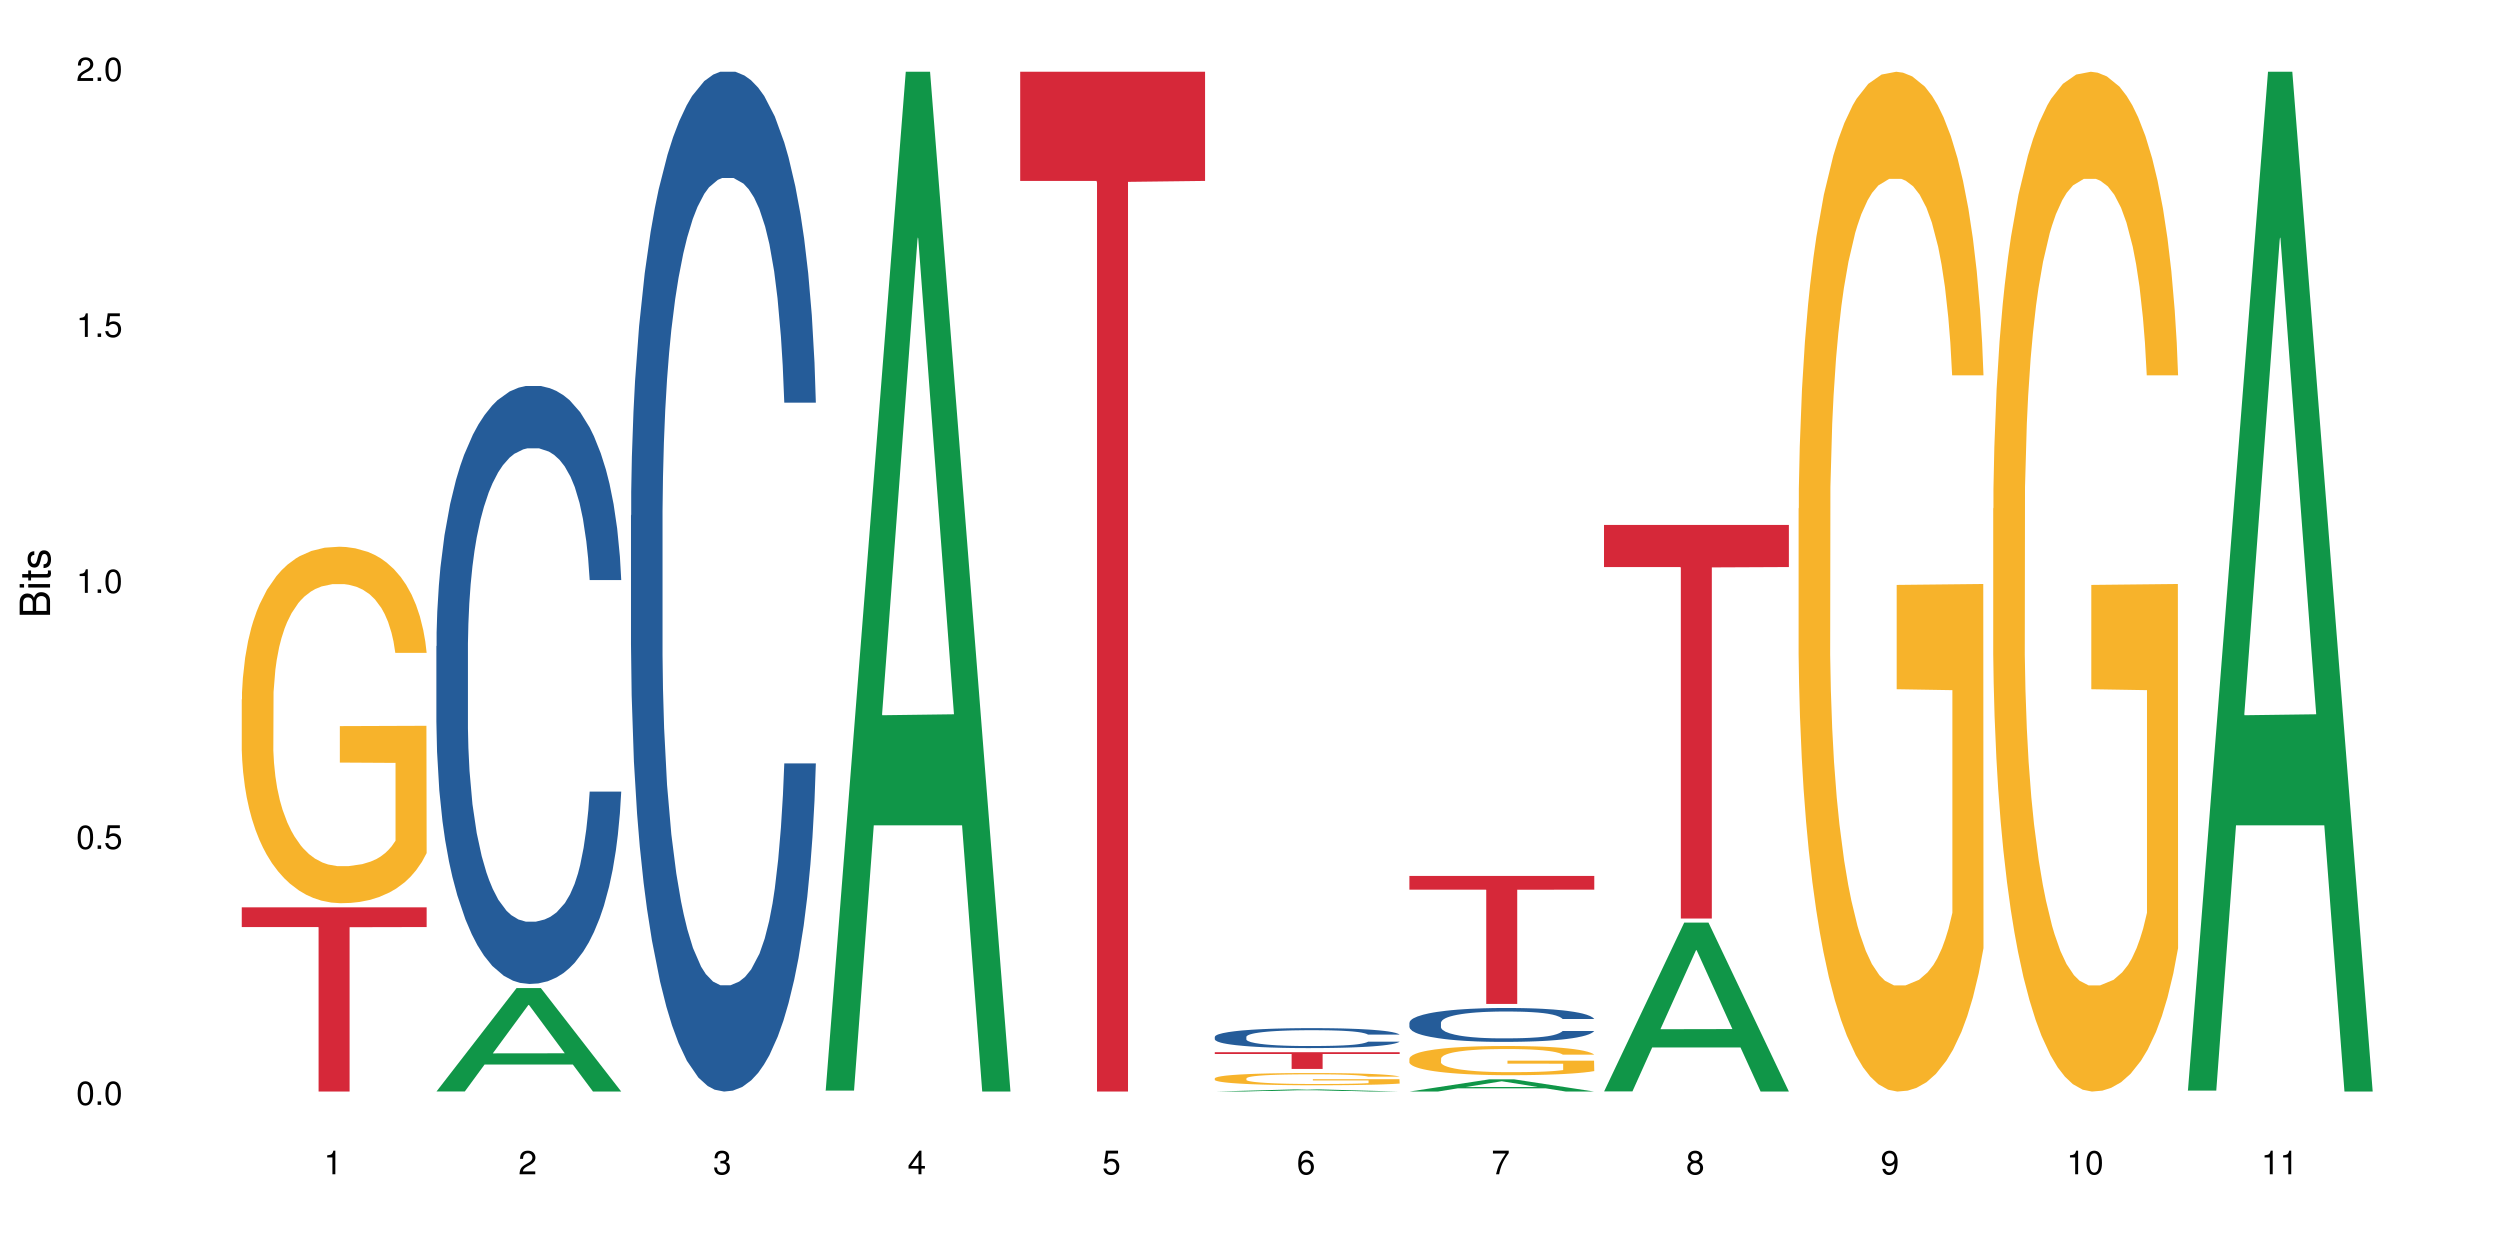 <?xml version="1.0" encoding="UTF-8"?>
<svg xmlns="http://www.w3.org/2000/svg" xmlns:xlink="http://www.w3.org/1999/xlink" width="720pt" height="360pt" viewBox="0 0 720 360" version="1.1">
<defs>
<g>
<symbol overflow="visible" id="glyph0-0">
<path style="stroke:none;" d=""/>
</symbol>
<symbol overflow="visible" id="glyph0-1">
<path style="stroke:none;" d="M 2.641 -6.797 C 2 -6.797 1.422 -6.531 1.078 -6.047 C 0.641 -5.453 0.406 -4.547 0.406 -3.297 C 0.406 -1 1.188 0.219 2.641 0.219 C 4.078 0.219 4.859 -1 4.859 -3.234 C 4.859 -4.562 4.656 -5.438 4.203 -6.047 C 3.844 -6.531 3.281 -6.797 2.641 -6.797 Z M 2.641 -6.047 C 3.547 -6.047 4 -5.125 4 -3.312 C 4 -1.375 3.562 -0.484 2.625 -0.484 C 1.734 -0.484 1.281 -1.422 1.281 -3.281 C 1.281 -5.141 1.734 -6.047 2.641 -6.047 Z M 2.641 -6.047 "/>
</symbol>
<symbol overflow="visible" id="glyph0-2">
<path style="stroke:none;" d="M 1.828 -1 L 0.828 -1 L 0.828 0 L 1.828 0 Z M 1.828 -1 "/>
</symbol>
<symbol overflow="visible" id="glyph0-3">
<path style="stroke:none;" d="M 4.562 -6.797 L 1.062 -6.797 L 0.547 -3.094 L 1.328 -3.094 C 1.719 -3.562 2.047 -3.734 2.578 -3.734 C 3.484 -3.734 4.062 -3.109 4.062 -2.094 C 4.062 -1.125 3.484 -0.531 2.578 -0.531 C 1.828 -0.531 1.375 -0.906 1.188 -1.672 L 0.328 -1.672 C 0.453 -1.109 0.547 -0.844 0.75 -0.594 C 1.125 -0.078 1.828 0.219 2.594 0.219 C 3.969 0.219 4.922 -0.781 4.922 -2.219 C 4.922 -3.562 4.031 -4.484 2.719 -4.484 C 2.25 -4.484 1.859 -4.359 1.469 -4.062 L 1.734 -5.969 L 4.562 -5.969 Z M 4.562 -6.797 "/>
</symbol>
<symbol overflow="visible" id="glyph0-4">
<path style="stroke:none;" d="M 2.484 -4.844 L 2.484 0 L 3.328 0 L 3.328 -6.797 L 2.766 -6.797 C 2.469 -5.75 2.281 -5.609 0.984 -5.453 L 0.984 -4.844 Z M 2.484 -4.844 "/>
</symbol>
<symbol overflow="visible" id="glyph0-5">
<path style="stroke:none;" d="M 4.859 -0.828 L 1.281 -0.828 C 1.359 -1.391 1.672 -1.75 2.5 -2.234 L 3.469 -2.75 C 4.406 -3.266 4.906 -3.969 4.906 -4.812 C 4.906 -5.375 4.672 -5.906 4.266 -6.266 C 3.859 -6.625 3.375 -6.797 2.719 -6.797 C 1.859 -6.797 1.219 -6.5 0.844 -5.922 C 0.609 -5.562 0.5 -5.125 0.484 -4.438 L 1.328 -4.438 C 1.359 -4.906 1.406 -5.188 1.531 -5.406 C 1.75 -5.812 2.188 -6.062 2.703 -6.062 C 3.469 -6.062 4.031 -5.516 4.031 -4.781 C 4.031 -4.25 3.719 -3.797 3.125 -3.438 L 2.234 -2.938 C 0.812 -2.141 0.406 -1.5 0.328 0 L 4.859 0 Z M 4.859 -0.828 "/>
</symbol>
<symbol overflow="visible" id="glyph0-6">
<path style="stroke:none;" d="M 2.125 -3.125 L 2.578 -3.125 C 3.516 -3.125 3.984 -2.703 3.984 -1.891 C 3.984 -1.031 3.469 -0.531 2.578 -0.531 C 1.656 -0.531 1.203 -0.984 1.156 -1.969 L 0.312 -1.969 C 0.344 -1.422 0.438 -1.078 0.609 -0.766 C 0.953 -0.109 1.625 0.219 2.547 0.219 C 3.953 0.219 4.859 -0.609 4.859 -1.906 C 4.859 -2.766 4.516 -3.25 3.703 -3.516 C 4.344 -3.766 4.656 -4.25 4.656 -4.938 C 4.656 -6.109 3.875 -6.797 2.578 -6.797 C 1.203 -6.797 0.484 -6.047 0.453 -4.609 L 1.297 -4.609 C 1.312 -5.016 1.344 -5.25 1.453 -5.453 C 1.641 -5.828 2.062 -6.062 2.594 -6.062 C 3.344 -6.062 3.797 -5.625 3.797 -4.906 C 3.797 -4.422 3.609 -4.141 3.25 -3.984 C 3.016 -3.891 2.719 -3.844 2.125 -3.844 Z M 2.125 -3.125 "/>
</symbol>
<symbol overflow="visible" id="glyph0-7">
<path style="stroke:none;" d="M 3.141 -1.625 L 3.141 0 L 3.984 0 L 3.984 -1.625 L 4.984 -1.625 L 4.984 -2.391 L 3.984 -2.391 L 3.984 -6.797 L 3.359 -6.797 L 0.266 -2.516 L 0.266 -1.625 Z M 3.141 -2.391 L 1 -2.391 L 3.141 -5.359 Z M 3.141 -2.391 "/>
</symbol>
<symbol overflow="visible" id="glyph0-8">
<path style="stroke:none;" d="M 4.781 -5.031 C 4.609 -6.141 3.891 -6.797 2.844 -6.797 C 2.094 -6.797 1.422 -6.438 1.031 -5.828 C 0.609 -5.172 0.406 -4.344 0.406 -3.094 C 0.406 -1.953 0.578 -1.234 0.984 -0.625 C 1.359 -0.078 1.953 0.219 2.703 0.219 C 3.984 0.219 4.922 -0.734 4.922 -2.078 C 4.922 -3.344 4.062 -4.234 2.844 -4.234 C 2.172 -4.234 1.641 -3.969 1.281 -3.469 C 1.281 -5.125 1.828 -6.047 2.797 -6.047 C 3.391 -6.047 3.797 -5.672 3.938 -5.031 Z M 2.734 -3.484 C 3.547 -3.484 4.062 -2.922 4.062 -2 C 4.062 -1.156 3.484 -0.531 2.703 -0.531 C 1.922 -0.531 1.328 -1.188 1.328 -2.047 C 1.328 -2.891 1.906 -3.484 2.734 -3.484 Z M 2.734 -3.484 "/>
</symbol>
<symbol overflow="visible" id="glyph0-9">
<path style="stroke:none;" d="M 4.984 -6.797 L 0.438 -6.797 L 0.438 -5.969 L 4.109 -5.969 C 2.5 -3.656 1.828 -2.234 1.328 0 L 2.219 0 C 2.594 -2.172 3.453 -4.047 4.984 -6.094 Z M 4.984 -6.797 "/>
</symbol>
<symbol overflow="visible" id="glyph0-10">
<path style="stroke:none;" d="M 3.75 -3.578 C 4.453 -4 4.688 -4.344 4.688 -4.984 C 4.688 -6.047 3.844 -6.797 2.641 -6.797 C 1.438 -6.797 0.594 -6.047 0.594 -4.984 C 0.594 -4.359 0.828 -4.016 1.516 -3.578 C 0.734 -3.203 0.359 -2.641 0.359 -1.891 C 0.359 -0.641 1.297 0.219 2.641 0.219 C 3.984 0.219 4.922 -0.641 4.922 -1.875 C 4.922 -2.641 4.531 -3.203 3.75 -3.578 Z M 2.641 -6.047 C 3.359 -6.047 3.812 -5.625 3.812 -4.969 C 3.812 -4.344 3.344 -3.922 2.641 -3.922 C 1.922 -3.922 1.453 -4.344 1.453 -4.984 C 1.453 -5.625 1.922 -6.047 2.641 -6.047 Z M 2.641 -3.203 C 3.484 -3.203 4.062 -2.672 4.062 -1.875 C 4.062 -1.062 3.484 -0.531 2.625 -0.531 C 1.797 -0.531 1.219 -1.078 1.219 -1.875 C 1.219 -2.672 1.797 -3.203 2.641 -3.203 Z M 2.641 -3.203 "/>
</symbol>
<symbol overflow="visible" id="glyph0-11">
<path style="stroke:none;" d="M 0.516 -1.547 C 0.672 -0.438 1.406 0.219 2.438 0.219 C 3.188 0.219 3.859 -0.141 4.266 -0.75 C 4.688 -1.406 4.891 -2.25 4.891 -3.484 C 4.891 -4.625 4.703 -5.359 4.312 -5.953 C 3.938 -6.5 3.344 -6.797 2.594 -6.797 C 1.297 -6.797 0.359 -5.844 0.359 -4.516 C 0.359 -3.25 1.234 -2.344 2.453 -2.344 C 3.094 -2.344 3.562 -2.578 4.016 -3.109 C 4 -1.453 3.469 -0.531 2.5 -0.531 C 1.906 -0.531 1.484 -0.906 1.359 -1.547 Z M 2.578 -6.062 C 3.375 -6.062 3.969 -5.406 3.969 -4.531 C 3.969 -3.688 3.375 -3.094 2.547 -3.094 C 1.734 -3.094 1.234 -3.672 1.234 -4.578 C 1.234 -5.438 1.797 -6.062 2.578 -6.062 Z M 2.578 -6.062 "/>
</symbol>
<symbol overflow="visible" id="glyph1-0">
<path style="stroke:none;" d=""/>
</symbol>
<symbol overflow="visible" id="glyph1-1">
<path style="stroke:none;" d="M 0 -0.953 L 0 -4.891 C 0 -5.719 -0.234 -6.344 -0.734 -6.797 C -1.188 -7.234 -1.812 -7.469 -2.5 -7.469 C -3.547 -7.469 -4.188 -7 -4.625 -5.875 C -4.984 -6.672 -5.641 -7.094 -6.531 -7.094 C -7.156 -7.094 -7.734 -6.859 -8.141 -6.391 C -8.562 -5.938 -8.75 -5.344 -8.75 -4.5 L -8.75 -0.953 Z M -4.984 -2.062 L -7.766 -2.062 L -7.766 -4.219 C -7.766 -4.844 -7.688 -5.203 -7.453 -5.5 C -7.219 -5.812 -6.859 -5.969 -6.375 -5.969 C -5.906 -5.969 -5.531 -5.812 -5.297 -5.5 C -5.062 -5.203 -4.984 -4.844 -4.984 -4.219 Z M -0.984 -2.062 L -4 -2.062 L -4 -4.781 C -4 -5.328 -3.859 -5.688 -3.578 -5.953 C -3.297 -6.219 -2.922 -6.359 -2.484 -6.359 C -2.062 -6.359 -1.688 -6.219 -1.406 -5.953 C -1.109 -5.688 -0.984 -5.328 -0.984 -4.781 Z M -0.984 -2.062 "/>
</symbol>
<symbol overflow="visible" id="glyph1-2">
<path style="stroke:none;" d="M -6.281 -1.797 L -6.281 -0.797 L 0 -0.797 L 0 -1.797 Z M -8.75 -1.797 L -8.75 -0.797 L -7.484 -0.797 L -7.484 -1.797 Z M -8.75 -1.797 "/>
</symbol>
<symbol overflow="visible" id="glyph1-3">
<path style="stroke:none;" d="M -6.281 -3.047 L -6.281 -2.016 L -8.016 -2.016 L -8.016 -1.016 L -6.281 -1.016 L -6.281 -0.172 L -5.469 -0.172 L -5.469 -1.016 L -0.719 -1.016 C -0.078 -1.016 0.281 -1.453 0.281 -2.234 C 0.281 -2.469 0.25 -2.719 0.188 -3.047 L -0.641 -3.047 C -0.609 -2.922 -0.594 -2.766 -0.594 -2.562 C -0.594 -2.141 -0.719 -2.016 -1.156 -2.016 L -5.469 -2.016 L -5.469 -3.047 Z M -6.281 -3.047 "/>
</symbol>
<symbol overflow="visible" id="glyph1-4">
<path style="stroke:none;" d="M -4.531 -5.25 C -5.766 -5.25 -6.469 -4.422 -6.469 -2.969 C -6.469 -1.516 -5.719 -0.562 -4.547 -0.562 C -3.562 -0.562 -3.094 -1.062 -2.734 -2.562 L -2.516 -3.484 C -2.344 -4.188 -2.094 -4.469 -1.625 -4.469 C -1.047 -4.469 -0.641 -3.875 -0.641 -3 C -0.641 -2.453 -0.797 -2 -1.062 -1.75 C -1.25 -1.594 -1.422 -1.531 -1.875 -1.469 L -1.875 -0.406 C -0.422 -0.453 0.281 -1.266 0.281 -2.922 C 0.281 -4.5 -0.5 -5.516 -1.719 -5.516 C -2.656 -5.516 -3.172 -4.984 -3.469 -3.734 L -3.703 -2.766 C -3.891 -1.953 -4.156 -1.609 -4.594 -1.609 C -5.172 -1.609 -5.547 -2.125 -5.547 -2.938 C -5.547 -3.75 -5.203 -4.172 -4.531 -4.203 Z M -4.531 -5.25 "/>
</symbol>
</g>
</defs>
<g id="surface41958">
<rect x="0" y="0" width="720" height="360" style="fill:rgb(100%,100%,100%);fill-opacity:1;stroke:none;"/>
<path style=" stroke:none;fill-rule:nonzero;fill:rgb(96.863%,70.196%,16.863%);fill-opacity:1;" d="M 69.629 201.43 L 69.695 201.336 L 69.695 199.461 L 69.953 195.242 L 70.602 189.426 L 71.449 184.645 L 72.355 180.895 L 72.941 178.926 L 73.914 176.113 L 74.758 174.051 L 76.902 169.828 L 79.629 165.891 L 81.121 164.203 L 82.809 162.609 L 85.215 160.828 L 86.316 160.172 L 89.691 158.672 L 93.523 157.734 L 97.746 157.453 L 99.691 157.547 L 102.355 157.922 L 105.992 158.953 L 108.07 159.891 L 109.691 160.828 L 111.379 162.047 L 113.457 163.922 L 115.406 166.172 L 116.965 168.422 L 118.523 171.238 L 119.82 174.238 L 120.926 177.52 L 121.898 181.457 L 122.484 184.738 L 122.875 188.02 L 113.848 188.02 L 113.328 184.738 L 112.742 182.207 L 111.77 179.113 L 110.797 176.863 L 109.82 175.082 L 108.004 172.645 L 106.445 171.145 L 104.496 169.828 L 102.613 168.984 L 100.473 168.422 L 99.172 168.234 L 95.73 168.234 L 92.613 168.891 L 90.797 169.641 L 89.5 170.391 L 87.68 171.801 L 86.578 172.926 L 85.926 173.676 L 83.98 176.582 L 82.68 179.207 L 81.965 180.988 L 81.059 183.801 L 80.406 186.332 L 79.695 190.086 L 79.305 192.898 L 78.785 199.273 L 78.719 216.152 L 78.914 219.715 L 79.305 223.559 L 79.824 226.934 L 80.602 230.5 L 81.383 233.219 L 82.746 236.875 L 83.914 239.312 L 84.824 240.906 L 86.578 243.438 L 87.289 244.281 L 88.98 245.969 L 90.73 247.285 L 92.875 248.41 L 94.5 248.973 L 97.094 249.441 L 100.406 249.441 L 104.305 248.879 L 106.77 248.129 L 108.457 247.379 L 109.562 246.719 L 110.926 245.688 L 111.898 244.75 L 112.809 243.719 L 113.914 242.125 L 113.914 219.715 L 97.875 219.621 L 97.875 209.121 L 122.809 209.027 L 122.875 245.688 L 121.512 248.223 L 119.82 250.66 L 118.199 252.535 L 116.512 254.129 L 114.109 255.91 L 112.16 257.035 L 109.172 258.348 L 106.445 259.191 L 103.59 259.754 L 101.055 260.035 L 98.07 260.129 L 95.406 259.941 L 92.551 259.379 L 90.277 258.629 L 88.199 257.691 L 86.121 256.473 L 83.523 254.504 L 81.836 252.91 L 80.082 250.941 L 78.332 248.598 L 76.773 246.062 L 75.734 244.094 L 74.695 241.844 L 73.59 239.031 L 72.551 235.844 L 71.773 232.938 L 71.059 229.656 L 70.539 226.559 L 70.02 222.34 L 69.758 218.965 L 69.629 216.059 Z M 69.629 201.43 "/>
<path style=" stroke:none;fill-rule:nonzero;fill:rgb(83.922%,15.686%,22.353%);fill-opacity:1;" d="M 69.629 261.309 L 122.875 261.309 L 122.875 266.988 L 100.684 267.039 L 100.684 314.371 L 91.754 314.371 L 91.754 267.09 L 91.625 266.988 L 69.629 266.988 Z M 69.629 261.309 "/>
<path style=" stroke:none;fill-rule:nonzero;fill:rgb(6.275%,58.824%,28.235%);fill-opacity:1;" d="M 125.676 314.344 L 125.734 314.316 L 148.77 284.566 L 155.77 284.566 L 178.918 314.371 L 170.785 314.371 L 164.984 306.59 L 139.555 306.59 L 133.867 314.344 L 125.676 314.344 L 142 303.371 L 162.652 303.344 L 152.355 289.438 L 152.242 289.406 L 152.129 289.492 L 141.945 303.344 L 142 303.371 Z M 125.676 314.344 "/>
<path style=" stroke:none;fill-rule:nonzero;fill:rgb(14.51%,36.078%,60%);fill-opacity:1;" d="M 125.676 186.102 L 125.742 185.941 L 125.742 182.164 L 125.934 176.184 L 126.391 168.625 L 126.844 163.43 L 128.012 154.145 L 129.637 145.172 L 131.324 138.242 L 132.559 134.152 L 133.664 131 L 136.195 125.176 L 137.816 122.188 L 139.57 119.512 L 141.715 116.832 L 143.273 115.258 L 146.777 112.742 L 149.375 111.641 L 151.391 111.168 L 155.738 111.168 L 158.336 111.797 L 160.219 112.582 L 162.297 113.844 L 164.051 115.258 L 167.102 118.723 L 169.828 123.129 L 171.062 125.648 L 173.012 130.531 L 174.504 135.254 L 175.543 139.344 L 176.711 145.172 L 177.75 152.254 L 178.531 160.281 L 178.918 167.051 L 169.828 167.051 L 169.375 160.754 L 168.855 155.875 L 167.883 149.422 L 166.906 144.855 L 165.543 140.289 L 164.309 137.301 L 162.621 134.309 L 161.129 132.418 L 159.57 131 L 158.078 130.059 L 155.219 129.113 L 151.906 129.113 L 150.676 129.426 L 148.141 130.688 L 146.777 131.789 L 144.832 133.992 L 143.469 136.039 L 141.844 139.188 L 140.738 141.863 L 139.375 145.957 L 138.402 149.578 L 137.297 154.773 L 136.648 158.707 L 136.066 163.117 L 135.547 168.312 L 135.156 173.82 L 134.895 179.645 L 134.766 185.312 L 134.766 209.715 L 134.895 215.379 L 135.219 221.992 L 136.066 231.594 L 137.297 239.938 L 138.727 246.551 L 140.09 251.273 L 140.871 253.477 L 141.91 255.996 L 143.531 259.145 L 145.871 262.293 L 147.234 263.551 L 149.312 264.812 L 151.453 265.441 L 154.312 265.441 L 156.844 264.812 L 158.531 264.023 L 160.285 262.766 L 162.688 260.09 L 164.18 257.57 L 165.48 254.578 L 166.453 251.586 L 167.102 249.07 L 168.074 244.188 L 168.855 238.836 L 169.441 233.328 L 169.828 227.973 L 178.918 227.973 L 178.531 234.27 L 177.945 240.41 L 177.363 244.977 L 176.453 250.484 L 175.414 255.367 L 173.922 260.875 L 172.688 264.496 L 171.062 268.434 L 169.57 271.422 L 167.945 274.098 L 165.543 277.246 L 163.984 278.82 L 162.297 280.238 L 160.285 281.496 L 157.754 282.602 L 155.023 283.23 L 152.492 283.387 L 149.766 283.07 L 147.754 282.441 L 145.09 281.027 L 141.777 278.191 L 139.375 275.199 L 137.492 272.211 L 135.871 269.062 L 134.051 264.812 L 131.715 257.883 L 130.285 252.531 L 129.312 248.125 L 128.207 241.984 L 127.43 236.477 L 126.52 227.66 L 125.871 216.48 L 125.676 207.824 Z M 125.676 186.102 "/>
<path style=" stroke:none;fill-rule:nonzero;fill:rgb(14.51%,36.078%,60%);fill-opacity:1;" d="M 181.723 148.457 L 181.785 148.188 L 181.785 141.742 L 181.98 131.543 L 182.438 118.656 L 182.891 109.797 L 184.059 93.957 L 185.684 78.652 L 187.371 66.84 L 188.605 59.859 L 189.707 54.492 L 192.242 44.559 L 193.863 39.457 L 195.617 34.891 L 197.762 30.328 L 199.32 27.645 L 202.824 23.348 L 205.422 21.469 L 207.434 20.664 L 211.785 20.664 L 214.383 21.738 L 216.266 23.078 L 218.344 25.227 L 220.098 27.645 L 223.148 33.551 L 225.875 41.066 L 227.109 45.363 L 229.059 53.684 L 230.551 61.738 L 231.59 68.719 L 232.758 78.652 L 233.797 90.734 L 234.578 104.426 L 234.965 115.969 L 225.875 115.969 L 225.422 105.23 L 224.902 96.91 L 223.926 85.902 L 222.953 78.117 L 221.59 70.332 L 220.355 65.23 L 218.668 60.129 L 217.176 56.906 L 215.617 54.492 L 214.121 52.879 L 211.266 51.27 L 207.953 51.27 L 206.723 51.805 L 204.188 53.953 L 202.824 55.832 L 200.875 59.59 L 199.512 63.082 L 197.891 68.449 L 196.785 73.016 L 195.422 79.996 L 194.449 86.172 L 193.344 95.031 L 192.695 101.742 L 192.109 109.258 L 191.59 118.117 L 191.203 127.516 L 190.941 137.449 L 190.812 147.113 L 190.812 188.727 L 190.941 198.391 L 191.266 209.668 L 192.109 226.043 L 193.344 240.273 L 194.773 251.547 L 196.137 259.602 L 196.918 263.359 L 197.953 267.656 L 199.578 273.027 L 201.914 278.395 L 203.281 280.543 L 205.355 282.691 L 207.5 283.766 L 210.355 283.766 L 212.891 282.691 L 214.578 281.348 L 216.332 279.199 L 218.734 274.637 L 220.227 270.34 L 221.523 265.242 L 222.5 260.141 L 223.148 255.844 L 224.121 247.52 L 224.902 238.395 L 225.484 228.996 L 225.875 219.867 L 234.965 219.867 L 234.578 230.609 L 233.992 241.078 L 233.406 248.863 L 232.5 258.262 L 231.461 266.582 L 229.965 275.98 L 228.734 282.152 L 227.109 288.867 L 225.617 293.969 L 223.992 298.531 L 221.59 303.898 L 220.031 306.586 L 218.344 309 L 216.332 311.148 L 213.797 313.027 L 211.07 314.102 L 208.539 314.371 L 205.812 313.832 L 203.801 312.762 L 201.137 310.344 L 197.824 305.512 L 195.422 300.41 L 193.539 295.309 L 191.918 289.941 L 190.098 282.691 L 187.762 270.879 L 186.332 261.75 L 185.359 254.234 L 184.254 243.762 L 183.477 234.367 L 182.566 219.332 L 181.918 200.27 L 181.723 185.504 Z M 181.723 148.457 "/>
<path style=" stroke:none;fill-rule:nonzero;fill:rgb(6.275%,58.824%,28.235%);fill-opacity:1;" d="M 237.77 314.094 L 237.824 313.82 L 260.863 20.664 L 267.859 20.664 L 291.012 314.371 L 282.879 314.371 L 277.074 237.703 L 251.648 237.703 L 245.961 314.094 L 237.77 314.094 L 254.094 205.988 L 274.742 205.711 L 264.449 68.648 L 264.332 68.375 L 264.219 69.199 L 254.039 205.711 L 254.094 205.988 Z M 237.77 314.094 "/>
<path style=" stroke:none;fill-rule:nonzero;fill:rgb(83.922%,15.686%,22.353%);fill-opacity:1;" d="M 293.816 20.664 L 347.059 20.664 L 347.059 52.102 L 324.867 52.379 L 324.867 314.371 L 315.941 314.371 L 315.941 52.652 L 315.812 52.102 L 293.816 52.102 Z M 293.816 20.664 "/>
<path style=" stroke:none;fill-rule:nonzero;fill:rgb(6.275%,58.824%,28.235%);fill-opacity:1;" d="M 349.859 314.371 L 349.918 314.371 L 372.957 313.738 L 379.953 313.738 L 403.105 314.371 L 394.973 314.371 L 389.168 314.207 L 363.742 314.207 L 358.051 314.371 L 349.859 314.371 L 366.188 314.137 L 386.836 314.137 L 376.539 313.844 L 376.312 313.844 L 366.129 314.137 L 366.188 314.137 Z M 349.859 314.371 "/>
<path style=" stroke:none;fill-rule:nonzero;fill:rgb(14.51%,36.078%,60%);fill-opacity:1;" d="M 349.859 298.605 L 349.926 298.602 L 349.926 298.477 L 350.121 298.273 L 350.574 298.023 L 351.031 297.848 L 352.199 297.539 L 353.82 297.238 L 355.512 297.008 L 356.742 296.871 L 357.848 296.766 L 360.379 296.57 L 362.004 296.473 L 363.758 296.383 L 365.898 296.293 L 367.457 296.242 L 370.965 296.156 L 373.562 296.121 L 375.574 296.105 L 379.926 296.105 L 382.523 296.125 L 384.406 296.152 L 386.484 296.191 L 388.234 296.242 L 391.289 296.355 L 394.016 296.504 L 395.25 296.586 L 397.195 296.75 L 398.691 296.906 L 399.73 297.043 L 400.898 297.238 L 401.938 297.477 L 402.715 297.742 L 403.105 297.969 L 394.016 297.969 L 393.559 297.758 L 393.039 297.598 L 392.066 297.383 L 391.094 297.23 L 389.73 297.078 L 388.496 296.977 L 386.809 296.875 L 385.312 296.812 L 383.754 296.766 L 382.262 296.734 L 379.406 296.703 L 376.094 296.703 L 374.859 296.715 L 372.328 296.754 L 370.965 296.793 L 369.016 296.867 L 367.652 296.934 L 366.027 297.039 L 364.926 297.129 L 363.562 297.266 L 362.586 297.387 L 361.484 297.559 L 360.836 297.691 L 360.25 297.84 L 359.73 298.012 L 359.34 298.195 L 359.082 298.391 L 358.953 298.578 L 358.953 299.395 L 359.082 299.582 L 359.406 299.805 L 360.25 300.125 L 361.484 300.402 L 362.914 300.625 L 364.277 300.781 L 365.055 300.855 L 366.094 300.941 L 367.719 301.047 L 370.055 301.148 L 371.418 301.191 L 373.496 301.234 L 375.641 301.254 L 378.496 301.254 L 381.027 301.234 L 382.715 301.207 L 384.469 301.168 L 386.871 301.078 L 388.367 300.992 L 389.664 300.895 L 390.637 300.793 L 391.289 300.707 L 392.262 300.547 L 393.039 300.367 L 393.625 300.184 L 394.016 300.004 L 403.105 300.004 L 402.715 300.215 L 402.133 300.418 L 401.547 300.57 L 400.637 300.758 L 399.598 300.918 L 398.105 301.102 L 396.871 301.223 L 395.25 301.355 L 393.754 301.457 L 392.133 301.543 L 389.73 301.648 L 388.172 301.703 L 386.484 301.75 L 384.469 301.793 L 381.938 301.828 L 379.211 301.848 L 376.68 301.855 L 373.949 301.844 L 371.938 301.824 L 369.277 301.777 L 365.965 301.68 L 363.562 301.582 L 361.68 301.48 L 360.055 301.375 L 358.238 301.234 L 355.898 301.004 L 354.473 300.824 L 353.496 300.676 L 352.395 300.473 L 351.613 300.289 L 350.707 299.992 L 350.055 299.621 L 349.859 299.332 Z M 349.859 298.605 "/>
<path style=" stroke:none;fill-rule:nonzero;fill:rgb(96.863%,70.196%,16.863%);fill-opacity:1;" d="M 349.859 310.543 L 349.926 310.539 L 349.926 310.477 L 350.188 310.332 L 350.836 310.133 L 351.68 309.969 L 352.59 309.84 L 353.172 309.77 L 354.148 309.676 L 354.992 309.605 L 357.133 309.457 L 359.859 309.324 L 361.355 309.266 L 363.043 309.211 L 365.445 309.148 L 366.547 309.129 L 369.926 309.074 L 373.758 309.043 L 377.977 309.035 L 379.926 309.035 L 382.586 309.051 L 386.223 309.086 L 388.301 309.117 L 389.926 309.148 L 391.613 309.191 L 393.691 309.258 L 395.637 309.332 L 397.195 309.41 L 398.754 309.508 L 400.055 309.609 L 401.156 309.723 L 402.133 309.859 L 402.715 309.973 L 403.105 310.082 L 394.078 310.082 L 393.559 309.973 L 392.977 309.883 L 392 309.777 L 391.027 309.699 L 390.055 309.641 L 388.234 309.555 L 386.676 309.504 L 384.73 309.457 L 382.848 309.43 L 380.703 309.41 L 379.406 309.402 L 375.965 309.402 L 372.848 309.426 L 371.027 309.453 L 369.73 309.477 L 367.914 309.527 L 366.809 309.566 L 366.16 309.59 L 364.211 309.691 L 362.914 309.781 L 362.199 309.844 L 361.289 309.938 L 360.641 310.027 L 359.926 310.156 L 359.535 310.25 L 359.016 310.469 L 358.953 311.051 L 359.145 311.172 L 359.535 311.305 L 360.055 311.422 L 360.836 311.543 L 361.613 311.637 L 362.977 311.762 L 364.145 311.844 L 365.055 311.898 L 366.809 311.988 L 367.523 312.016 L 369.211 312.074 L 370.965 312.121 L 373.105 312.156 L 374.73 312.176 L 377.328 312.191 L 380.641 312.191 L 384.535 312.176 L 387.004 312.148 L 388.691 312.121 L 389.793 312.102 L 391.156 312.066 L 392.133 312.031 L 393.039 311.996 L 394.145 311.941 L 394.145 311.172 L 378.105 311.168 L 378.105 310.809 L 403.039 310.805 L 403.105 312.066 L 401.742 312.152 L 400.055 312.234 L 398.43 312.301 L 396.742 312.355 L 394.34 312.414 L 392.391 312.453 L 389.406 312.5 L 386.676 312.527 L 383.82 312.547 L 381.289 312.559 L 378.301 312.559 L 375.641 312.555 L 372.781 312.535 L 370.508 312.508 L 368.434 312.477 L 366.355 312.434 L 363.758 312.367 L 362.066 312.312 L 360.316 312.246 L 358.562 312.164 L 357.004 312.078 L 355.965 312.008 L 354.926 311.934 L 353.82 311.836 L 352.781 311.727 L 352.004 311.625 L 351.289 311.516 L 350.77 311.406 L 350.25 311.262 L 349.992 311.148 L 349.859 311.047 Z M 349.859 310.543 "/>
<path style=" stroke:none;fill-rule:nonzero;fill:rgb(83.922%,15.686%,22.353%);fill-opacity:1;" d="M 349.859 303.035 L 403.105 303.035 L 403.105 303.551 L 380.914 303.555 L 380.914 307.855 L 371.988 307.855 L 371.988 303.559 L 371.859 303.551 L 349.859 303.551 Z M 349.859 303.035 "/>
<path style=" stroke:none;fill-rule:nonzero;fill:rgb(6.275%,58.824%,28.235%);fill-opacity:1;" d="M 405.906 314.367 L 405.965 314.363 L 429.004 310.84 L 436 310.84 L 459.152 314.371 L 451.016 314.371 L 445.215 313.449 L 419.789 313.449 L 414.098 314.367 L 405.906 314.367 L 422.234 313.066 L 442.883 313.062 L 432.586 311.414 L 432.473 311.41 L 432.359 311.422 L 422.176 313.062 L 422.234 313.066 Z M 405.906 314.367 "/>
<path style=" stroke:none;fill-rule:nonzero;fill:rgb(14.51%,36.078%,60%);fill-opacity:1;" d="M 405.906 294.551 L 405.973 294.543 L 405.973 294.328 L 406.168 293.992 L 406.621 293.562 L 407.078 293.27 L 408.246 292.742 L 409.867 292.234 L 411.555 291.84 L 412.789 291.609 L 413.895 291.43 L 416.426 291.102 L 418.051 290.93 L 419.805 290.777 L 421.945 290.629 L 423.504 290.539 L 427.012 290.395 L 429.609 290.332 L 431.621 290.305 L 435.973 290.305 L 438.566 290.34 L 440.453 290.387 L 442.527 290.457 L 444.281 290.539 L 447.336 290.734 L 450.062 290.984 L 451.293 291.125 L 453.242 291.402 L 454.734 291.672 L 455.773 291.902 L 456.945 292.234 L 457.984 292.633 L 458.762 293.09 L 459.152 293.473 L 450.062 293.473 L 449.605 293.117 L 449.086 292.84 L 448.113 292.473 L 447.141 292.215 L 445.777 291.957 L 444.543 291.785 L 442.855 291.617 L 441.359 291.512 L 439.801 291.43 L 438.309 291.375 L 435.453 291.324 L 432.141 291.324 L 430.906 291.34 L 428.375 291.414 L 427.012 291.473 L 425.062 291.598 L 423.699 291.715 L 422.074 291.895 L 420.973 292.047 L 419.609 292.277 L 418.633 292.484 L 417.531 292.777 L 416.883 293 L 416.297 293.25 L 415.777 293.543 L 415.387 293.855 L 415.129 294.188 L 414.996 294.508 L 414.996 295.891 L 415.129 296.211 L 415.453 296.586 L 416.297 297.129 L 417.531 297.602 L 418.957 297.977 L 420.324 298.246 L 421.102 298.371 L 422.141 298.512 L 423.766 298.691 L 426.102 298.871 L 427.465 298.941 L 429.543 299.012 L 431.684 299.047 L 434.543 299.047 L 437.074 299.012 L 438.762 298.969 L 440.516 298.898 L 442.918 298.746 L 444.41 298.602 L 445.711 298.434 L 446.684 298.262 L 447.336 298.121 L 448.309 297.844 L 449.086 297.539 L 449.672 297.23 L 450.062 296.926 L 459.152 296.926 L 458.762 297.281 L 458.176 297.629 L 457.594 297.891 L 456.684 298.199 L 455.645 298.477 L 454.152 298.789 L 452.918 298.996 L 451.293 299.219 L 449.801 299.387 L 448.18 299.539 L 445.777 299.719 L 444.219 299.809 L 442.527 299.887 L 440.516 299.957 L 437.984 300.02 L 435.258 300.055 L 432.723 300.066 L 429.996 300.047 L 427.984 300.012 L 425.32 299.934 L 422.012 299.77 L 419.609 299.602 L 417.727 299.434 L 416.102 299.254 L 414.285 299.012 L 411.945 298.621 L 410.52 298.316 L 409.543 298.066 L 408.441 297.719 L 407.66 297.406 L 406.75 296.906 L 406.102 296.273 L 405.906 295.785 Z M 405.906 294.551 "/>
<path style=" stroke:none;fill-rule:nonzero;fill:rgb(96.863%,70.196%,16.863%);fill-opacity:1;" d="M 405.906 304.848 L 405.973 304.84 L 405.973 304.688 L 406.23 304.34 L 406.883 303.863 L 407.727 303.473 L 408.633 303.164 L 409.219 303.004 L 410.191 302.773 L 411.039 302.605 L 413.18 302.258 L 415.906 301.938 L 417.402 301.797 L 419.09 301.668 L 421.492 301.523 L 422.594 301.469 L 425.973 301.344 L 429.801 301.27 L 434.023 301.246 L 435.973 301.254 L 438.633 301.285 L 442.27 301.367 L 444.348 301.445 L 445.969 301.523 L 447.66 301.621 L 449.738 301.773 L 451.684 301.961 L 453.242 302.145 L 454.801 302.375 L 456.102 302.621 L 457.203 302.891 L 458.176 303.211 L 458.762 303.48 L 459.152 303.75 L 450.125 303.75 L 449.605 303.48 L 449.023 303.273 L 448.047 303.02 L 447.074 302.836 L 446.102 302.691 L 444.281 302.488 L 442.723 302.367 L 440.777 302.258 L 438.895 302.191 L 436.75 302.145 L 435.453 302.129 L 432.012 302.129 L 428.895 302.184 L 427.074 302.242 L 425.777 302.305 L 423.957 302.422 L 422.855 302.512 L 422.207 302.574 L 420.258 302.812 L 418.957 303.027 L 418.246 303.172 L 417.336 303.402 L 416.688 303.613 L 415.973 303.918 L 415.582 304.148 L 415.062 304.672 L 414.996 306.055 L 415.191 306.348 L 415.582 306.66 L 416.102 306.938 L 416.883 307.23 L 417.66 307.453 L 419.023 307.754 L 420.191 307.953 L 421.102 308.082 L 422.855 308.289 L 423.57 308.359 L 425.258 308.5 L 427.012 308.605 L 429.152 308.699 L 430.777 308.742 L 433.375 308.781 L 436.684 308.781 L 440.582 308.738 L 443.047 308.676 L 444.738 308.613 L 445.84 308.559 L 447.203 308.477 L 448.18 308.398 L 449.086 308.312 L 450.191 308.184 L 450.191 306.348 L 434.152 306.34 L 434.152 305.48 L 459.086 305.473 L 459.152 308.477 L 457.789 308.684 L 456.102 308.883 L 454.477 309.035 L 452.789 309.168 L 450.387 309.312 L 448.438 309.406 L 445.449 309.512 L 442.723 309.582 L 439.867 309.629 L 437.336 309.652 L 434.348 309.66 L 431.684 309.645 L 428.828 309.598 L 426.555 309.535 L 424.477 309.457 L 422.398 309.359 L 419.805 309.199 L 418.113 309.066 L 416.363 308.906 L 414.609 308.715 L 413.051 308.508 L 412.012 308.344 L 410.973 308.16 L 409.867 307.93 L 408.828 307.668 L 408.051 307.43 L 407.336 307.16 L 406.816 306.906 L 406.297 306.562 L 406.039 306.285 L 405.906 306.047 Z M 405.906 304.848 "/>
<path style=" stroke:none;fill-rule:nonzero;fill:rgb(83.922%,15.686%,22.353%);fill-opacity:1;" d="M 405.906 252.27 L 459.152 252.27 L 459.152 256.215 L 436.961 256.25 L 436.961 289.125 L 428.035 289.125 L 428.035 256.285 L 427.902 256.215 L 405.906 256.215 Z M 405.906 252.27 "/>
<path style=" stroke:none;fill-rule:nonzero;fill:rgb(6.275%,58.824%,28.235%);fill-opacity:1;" d="M 461.953 314.324 L 462.012 314.277 L 485.051 265.711 L 492.047 265.711 L 515.199 314.371 L 507.062 314.371 L 501.262 301.668 L 475.832 301.668 L 470.145 314.324 L 461.953 314.324 L 478.281 296.414 L 498.93 296.371 L 488.633 273.664 L 488.52 273.617 L 488.406 273.754 L 478.223 296.371 L 478.281 296.414 Z M 461.953 314.324 "/>
<path style=" stroke:none;fill-rule:nonzero;fill:rgb(83.922%,15.686%,22.353%);fill-opacity:1;" d="M 461.953 151.172 L 515.199 151.172 L 515.199 163.309 L 493.008 163.414 L 493.008 264.531 L 484.078 264.531 L 484.078 163.52 L 483.949 163.309 L 461.953 163.309 Z M 461.953 151.172 "/>
<path style=" stroke:none;fill-rule:nonzero;fill:rgb(96.863%,70.196%,16.863%);fill-opacity:1;" d="M 518 146.461 L 518.066 146.191 L 518.066 140.828 L 518.324 128.758 L 518.973 112.129 L 519.816 98.449 L 520.727 87.719 L 521.312 82.086 L 522.285 74.039 L 523.129 68.141 L 525.273 56.07 L 528 44.805 L 529.492 39.977 L 531.18 35.414 L 533.582 30.32 L 534.688 28.441 L 538.062 24.148 L 541.895 21.469 L 546.117 20.664 L 548.062 20.93 L 550.727 22.004 L 554.363 24.953 L 556.441 27.637 L 558.062 30.32 L 559.75 33.805 L 561.828 39.172 L 563.777 45.609 L 565.336 52.047 L 566.895 60.094 L 568.191 68.676 L 569.297 78.062 L 570.27 89.328 L 570.855 98.715 L 571.246 108.105 L 562.219 108.105 L 561.699 98.715 L 561.113 91.477 L 560.141 82.625 L 559.168 76.188 L 558.191 71.09 L 556.375 64.117 L 554.816 59.824 L 552.867 56.07 L 550.984 53.656 L 548.844 52.047 L 547.543 51.508 L 544.102 51.508 L 540.984 53.387 L 539.168 55.531 L 537.871 57.68 L 536.051 61.703 L 534.949 64.922 L 534.297 67.066 L 532.352 75.383 L 531.051 82.891 L 530.336 87.988 L 529.43 96.035 L 528.777 103.277 L 528.066 114.004 L 527.676 122.051 L 527.156 140.293 L 527.09 188.574 L 527.285 198.766 L 527.676 209.762 L 528.195 219.418 L 528.973 229.609 L 529.754 237.391 L 531.117 247.852 L 532.285 254.824 L 533.195 259.383 L 534.949 266.625 L 535.66 269.039 L 537.352 273.867 L 539.102 277.625 L 541.246 280.844 L 542.867 282.453 L 545.465 283.793 L 548.777 283.793 L 552.672 282.184 L 555.141 280.039 L 556.828 277.891 L 557.934 276.016 L 559.297 273.062 L 560.27 270.383 L 561.18 267.43 L 562.285 262.871 L 562.285 198.766 L 546.246 198.496 L 546.246 168.457 L 571.18 168.188 L 571.246 273.062 L 569.879 280.305 L 568.191 287.281 L 566.57 292.645 L 564.883 297.203 L 562.477 302.301 L 560.531 305.52 L 557.543 309.273 L 554.816 311.688 L 551.961 313.297 L 549.426 314.102 L 546.441 314.371 L 543.777 313.836 L 540.922 312.227 L 538.648 310.078 L 536.57 307.398 L 534.492 303.91 L 531.895 298.277 L 530.207 293.719 L 528.453 288.086 L 526.699 281.379 L 525.145 274.137 L 524.105 268.504 L 523.066 262.066 L 521.961 254.02 L 520.922 244.898 L 520.145 236.586 L 519.43 227.195 L 518.91 218.344 L 518.391 206.277 L 518.129 196.621 L 518 188.305 Z M 518 146.461 "/>
<path style=" stroke:none;fill-rule:nonzero;fill:rgb(96.863%,70.196%,16.863%);fill-opacity:1;" d="M 574.047 146.461 L 574.113 146.191 L 574.113 140.828 L 574.371 128.758 L 575.02 112.129 L 575.863 98.449 L 576.773 87.719 L 577.359 82.086 L 578.332 74.039 L 579.176 68.141 L 581.32 56.07 L 584.047 44.805 L 585.539 39.977 L 587.227 35.414 L 589.629 30.32 L 590.734 28.441 L 594.109 24.148 L 597.941 21.469 L 602.16 20.664 L 604.109 20.93 L 606.773 22.004 L 610.41 24.953 L 612.484 27.637 L 614.109 30.32 L 615.797 33.805 L 617.875 39.172 L 619.824 45.609 L 621.383 52.047 L 622.941 60.094 L 624.238 68.676 L 625.344 78.062 L 626.316 89.328 L 626.902 98.715 L 627.289 108.105 L 618.266 108.105 L 617.746 98.715 L 617.16 91.477 L 616.188 82.625 L 615.215 76.188 L 614.238 71.09 L 612.422 64.117 L 610.863 59.824 L 608.914 56.07 L 607.031 53.656 L 604.891 52.047 L 603.59 51.508 L 600.148 51.508 L 597.031 53.387 L 595.215 55.531 L 593.914 57.68 L 592.098 61.703 L 590.992 64.922 L 590.344 67.066 L 588.398 75.383 L 587.098 82.891 L 586.383 87.988 L 585.477 96.035 L 584.824 103.277 L 584.109 114.004 L 583.723 122.051 L 583.203 140.293 L 583.137 188.574 L 583.332 198.766 L 583.723 209.762 L 584.242 219.418 L 585.02 229.609 L 585.801 237.391 L 587.164 247.852 L 588.332 254.824 L 589.242 259.383 L 590.992 266.625 L 591.707 269.039 L 593.395 273.867 L 595.148 277.625 L 597.293 280.844 L 598.914 282.453 L 601.512 283.793 L 604.824 283.793 L 608.719 282.184 L 611.188 280.039 L 612.875 277.891 L 613.98 276.016 L 615.344 273.062 L 616.316 270.383 L 617.227 267.43 L 618.332 262.871 L 618.332 198.766 L 602.293 198.496 L 602.293 168.457 L 627.227 168.188 L 627.289 273.062 L 625.926 280.305 L 624.238 287.281 L 622.617 292.645 L 620.926 297.203 L 618.523 302.301 L 616.578 305.52 L 613.59 309.273 L 610.863 311.688 L 608.008 313.297 L 605.473 314.102 L 602.488 314.371 L 599.824 313.836 L 596.969 312.227 L 594.695 310.078 L 592.617 307.398 L 590.539 303.91 L 587.941 298.277 L 586.254 293.719 L 584.5 288.086 L 582.746 281.379 L 581.188 274.137 L 580.148 268.504 L 579.109 262.066 L 578.008 254.02 L 576.969 244.898 L 576.188 236.586 L 575.477 227.195 L 574.957 218.344 L 574.438 206.277 L 574.176 196.621 L 574.047 188.305 Z M 574.047 146.461 "/>
<path style=" stroke:none;fill-rule:nonzero;fill:rgb(6.275%,58.824%,28.235%);fill-opacity:1;" d="M 630.094 314.094 L 630.148 313.82 L 653.188 20.664 L 660.184 20.664 L 683.336 314.371 L 675.203 314.371 L 669.398 237.703 L 643.973 237.703 L 638.285 314.094 L 630.094 314.094 L 646.418 205.988 L 667.066 205.711 L 656.773 68.648 L 656.656 68.375 L 656.543 69.199 L 646.363 205.711 L 646.418 205.988 Z M 630.094 314.094 "/>
<g style="fill:rgb(0%,0%,0%);fill-opacity:1;">
  <use xlink:href="#glyph0-1" x="21.957" y="318.198"/>
  <use xlink:href="#glyph0-2" x="27.291" y="318.198"/>
  <use xlink:href="#glyph0-1" x="29.958" y="318.198"/>
</g>
<g style="fill:rgb(0%,0%,0%);fill-opacity:1;">
  <use xlink:href="#glyph0-1" x="21.957" y="244.476"/>
  <use xlink:href="#glyph0-2" x="27.291" y="244.476"/>
  <use xlink:href="#glyph0-3" x="29.958" y="244.476"/>
</g>
<g style="fill:rgb(0%,0%,0%);fill-opacity:1;">
  <use xlink:href="#glyph0-4" x="21.957" y="170.753"/>
  <use xlink:href="#glyph0-2" x="27.291" y="170.753"/>
  <use xlink:href="#glyph0-1" x="29.958" y="170.753"/>
</g>
<g style="fill:rgb(0%,0%,0%);fill-opacity:1;">
  <use xlink:href="#glyph0-4" x="21.957" y="97.034"/>
  <use xlink:href="#glyph0-2" x="27.291" y="97.034"/>
  <use xlink:href="#glyph0-3" x="29.958" y="97.034"/>
</g>
<g style="fill:rgb(0%,0%,0%);fill-opacity:1;">
  <use xlink:href="#glyph0-5" x="21.957" y="23.312"/>
  <use xlink:href="#glyph0-2" x="27.291" y="23.312"/>
  <use xlink:href="#glyph0-1" x="29.958" y="23.312"/>
</g>
<g style="fill:rgb(0%,0%,0%);fill-opacity:1;">
  <use xlink:href="#glyph0-4" x="93.25" y="338.19"/>
</g>
<g style="fill:rgb(0%,0%,0%);fill-opacity:1;">
  <use xlink:href="#glyph0-5" x="149.297" y="338.19"/>
</g>
<g style="fill:rgb(0%,0%,0%);fill-opacity:1;">
  <use xlink:href="#glyph0-6" x="205.344" y="338.19"/>
</g>
<g style="fill:rgb(0%,0%,0%);fill-opacity:1;">
  <use xlink:href="#glyph0-7" x="261.391" y="338.19"/>
</g>
<g style="fill:rgb(0%,0%,0%);fill-opacity:1;">
  <use xlink:href="#glyph0-3" x="317.438" y="338.19"/>
</g>
<g style="fill:rgb(0%,0%,0%);fill-opacity:1;">
  <use xlink:href="#glyph0-8" x="373.484" y="338.19"/>
</g>
<g style="fill:rgb(0%,0%,0%);fill-opacity:1;">
  <use xlink:href="#glyph0-9" x="429.531" y="338.19"/>
</g>
<g style="fill:rgb(0%,0%,0%);fill-opacity:1;">
  <use xlink:href="#glyph0-10" x="485.574" y="338.19"/>
</g>
<g style="fill:rgb(0%,0%,0%);fill-opacity:1;">
  <use xlink:href="#glyph0-11" x="541.621" y="338.19"/>
</g>
<g style="fill:rgb(0%,0%,0%);fill-opacity:1;">
  <use xlink:href="#glyph0-4" x="595.168" y="338.19"/>
  <use xlink:href="#glyph0-1" x="600.502" y="338.19"/>
</g>
<g style="fill:rgb(0%,0%,0%);fill-opacity:1;">
  <use xlink:href="#glyph0-4" x="651.215" y="338.19"/>
  <use xlink:href="#glyph0-4" x="656.549" y="338.19"/>
</g>
<g style="fill:rgb(0%,0%,0%);fill-opacity:1;">
  <use xlink:href="#glyph1-1" x="14.412" y="178.016"/>
  <use xlink:href="#glyph1-2" x="14.412" y="170.012"/>
  <use xlink:href="#glyph1-3" x="14.412" y="167.348"/>
  <use xlink:href="#glyph1-4" x="14.412" y="164.012"/>
</g>
</g>
</svg>
